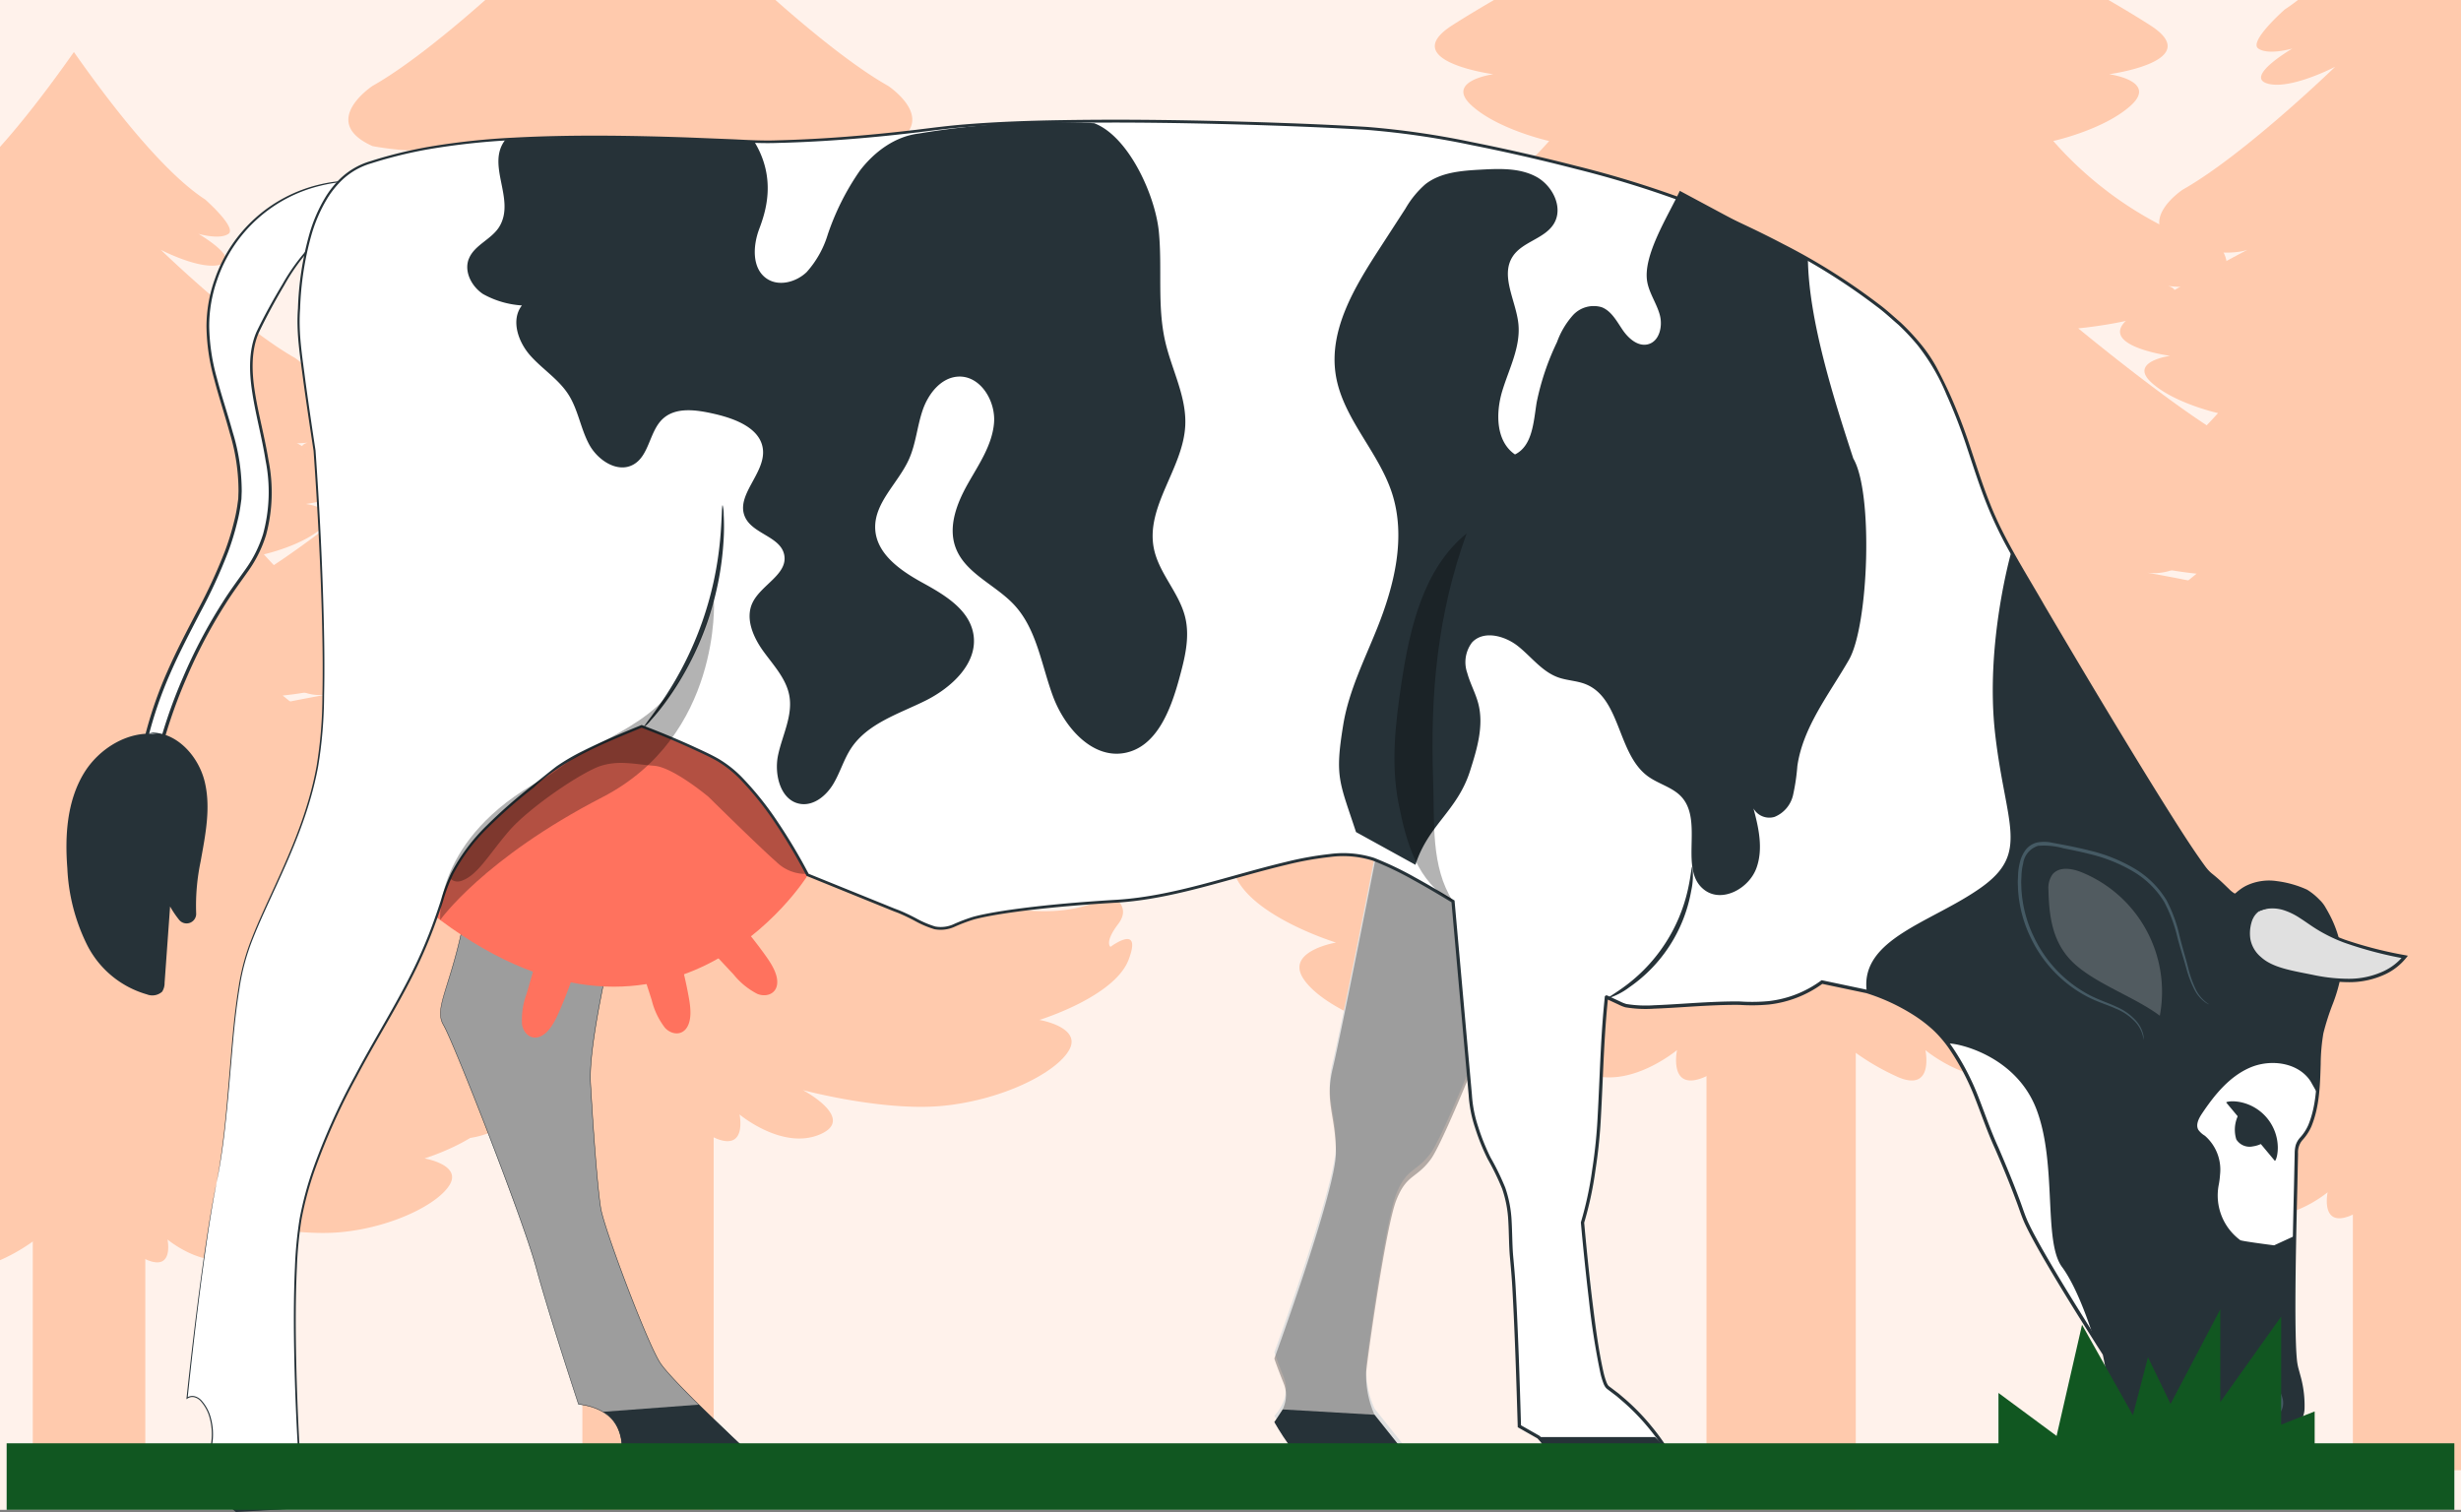 <svg xmlns="http://www.w3.org/2000/svg" xmlns:xlink="http://www.w3.org/1999/xlink" width="370" height="227.33" viewBox="0 0 370 227.33">
  <rect x="0" y="0" width="370" height="227.33" fill="#808080" stroke="none"/>
  <defs>
    <clipPath id="clip-path">
      <rect id="Rectángulo_404493" data-name="Rectángulo 404493" width="370" height="227" transform="translate(203.051 1778)" fill="#ffcaad"/>
    </clipPath>
    <clipPath id="clip-path-2">
      <rect id="Rectángulo_404492" data-name="Rectángulo 404492" width="254.5" height="317.07" fill="#ffcaad"/>
    </clipPath>
    <clipPath id="clip-path-3">
      <rect id="Rectángulo_404492-2" data-name="Rectángulo 404492" width="223.784" height="278.802" fill="#ffcaad"/>
    </clipPath>
    <clipPath id="clip-path-4">
      <rect id="Rectángulo_404488" data-name="Rectángulo 404488" width="352.018" height="209.33" fill="none"/>
    </clipPath>
    <clipPath id="clip-path-6">
      <rect id="Rectángulo_404481" data-name="Rectángulo 404481" width="46.464" height="88.984" transform="translate(0)" fill="none"/>
    </clipPath>
    <clipPath id="clip-path-7">
      <rect id="Rectángulo_404482" data-name="Rectángulo 404482" width="34.665" height="93.223" transform="translate(0)" fill="none"/>
    </clipPath>
    <clipPath id="clip-path-8">
      <rect id="Rectángulo_404483" data-name="Rectángulo 404483" width="55.191" height="25.371" transform="translate(0)" fill="none"/>
    </clipPath>
    <clipPath id="clip-path-9">
      <rect id="Rectángulo_404484" data-name="Rectángulo 404484" width="17.072" height="22.086" fill="none"/>
    </clipPath>
    <clipPath id="clip-path-10">
      <rect id="Rectángulo_404485" data-name="Rectángulo 404485" width="41.18" height="48.063" transform="translate(0)" fill="none"/>
    </clipPath>
    <clipPath id="clip-path-11">
      <rect id="Rectángulo_404486" data-name="Rectángulo 404486" width="10.854" height="55.324" transform="translate(0)" fill="none"/>
    </clipPath>
  </defs>
  <g id="Grupo_1111195" data-name="Grupo 1111195" transform="translate(-203.051 -1778)">
    <rect id="Rectángulo_403792" data-name="Rectángulo 403792" width="370" height="227" transform="translate(203.051 1778)" fill="#fff2eb"/>
    <g id="Enmascarar_grupo_1098738" data-name="Enmascarar grupo 1098738" clip-path="url(#clip-path)">
      <g id="Grupo_1111193" data-name="Grupo 1111193" transform="translate(388.051 1699)">
        <rect id="Rectángulo_404490" data-name="Rectángulo 404490" width="19.239" height="66.138" transform="translate(168.743 233.908)" fill="#ffcaad"/>
        <g id="Grupo_1111192" data-name="Grupo 1111192">
          <g id="Grupo_1111191" data-name="Grupo 1111191" clip-path="url(#clip-path-2)">
            <path id="Trazado_897906" data-name="Trazado 897906" d="M268.933,242.746s-.947-.63,1.137-3.359-1.137-4.2-1.137-4.2c-9.092,5.249-21.784,0-21.784,0s14.964-4.619,16.858-9.027c1.415-3.293-1.08-3.658-2.433-3.631,1.527-.159,4.835-.7,5.843-2.457,1.326-2.309-3.882-5.039-3.882-5.039s.851-1.259,0-3.569-20.363-5.669-20.363-5.669c5.683.631,7.766-5.039,7.766-5.039s9.661.21,11.933-3.569-1.515-4.829-7.955-7.978S234.269,174.3,234.269,174.3s8.9-.84,11.365-2.94.19-2.519.19-2.519c10.607,1.05,7.009-4.619,7.009-4.619a47.43,47.43,0,0,1-21.784-14.067s6.63-1.469,10.04-4.619-2.842-3.989-2.842-3.989,12.5-1.68,5.3-6.3c-5.472-3.511-14.224-8.234-16.945-9.653,2.982,1.1,9.747-.215,9.747-.215,7.956-3.569,0-8.818,0-8.818-9.281-5.248-22.919-18.475-22.919-18.475s6.819,3.569,10.229,2.519-3.788-5.248-3.788-5.248,3.6,1.049,5.114,0-3.979-5.879-3.979-5.879c-8.165-5.3-18.232-19.23-22.442-25.211-4.21,5.981-14.277,19.906-22.442,25.211,0,0-5.492,4.829-3.978,5.879s5.114,0,5.114,0-7.2,4.2-3.788,5.248S183.7,98.094,183.7,98.094s-13.638,13.227-22.92,18.475c0,0-7.955,5.249,0,8.818,0,0,6.765,1.311,9.747.215-2.721,1.419-11.473,6.142-16.944,9.653-7.2,4.619,5.3,6.3,5.3,6.3s-6.251.84-2.841,3.989,10.04,4.619,10.04,4.619A47.43,47.43,0,0,1,144.3,164.227s-3.6,5.668,7.009,4.619c0,0-2.273.42.189,2.519s11.366,2.94,11.366,2.94-14.207,11.757-20.647,14.906-10.229,4.2-7.956,7.978,11.934,3.569,11.934,3.569,2.083,5.669,7.765,5.039c0,0-19.511,3.359-20.363,5.669s0,3.569,0,3.569-5.208,2.729-3.882,5.039c1.009,1.757,4.316,2.3,5.843,2.457-1.354-.027-3.848.338-2.434,3.631,1.894,4.409,16.859,9.027,16.859,9.027s-12.692,5.249-21.784,0c0,0-3.22,1.47-1.137,4.2s1.137,3.359,1.137,3.359-4.735-3.569-2.651,1.889,13.07,8.818,13.07,8.818-6.251,1.05-4.357,4.409,9.851,7.348,18.564,8.188,20.457-2.309,20.457-2.309-7.955,4.2-2.462,6.508,11.744-2.939,11.744-2.939-1.137,5.374,3.409,3.527a31,31,0,0,0,8.335-5.416s1.419,7.918,4.258,6.024c2.839,1.894,4.259-6.024,4.259-6.024a31,31,0,0,0,8.334,5.416c4.546,1.847,3.41-3.527,3.41-3.527s6.251,5.248,11.744,2.939-2.462-6.508-2.462-6.508,11.744,3.149,20.457,2.309,16.669-4.829,18.563-8.188-4.357-4.409-4.357-4.409,10.986-3.359,13.07-8.818-2.652-1.889-2.652-1.889" transform="translate(-17.615 -9.056)" fill="#ffcaad"/>
            <path id="Trazado_897907" data-name="Trazado 897907" d="M242.8,125.863l-.3-.137a1.065,1.065,0,0,1,.3.137" transform="translate(-34.167 -17.714)" fill="#ffcaad"/>
            <rect id="Rectángulo_404491" data-name="Rectángulo 404491" width="22.447" height="108.593" transform="translate(71.562 208.478)" fill="#ffcaad"/>
            <path id="Trazado_897908" data-name="Trazado 897908" d="M167.9,208.223s-1.1-.735,1.326-3.919-1.326-4.9-1.326-4.9c-10.607,6.124-25.414,0-25.414,0s17.458-5.389,19.668-10.533c1.65-3.842-1.26-4.268-2.839-4.237,1.782-.186,5.641-.817,6.817-2.867,1.547-2.694-4.529-5.879-4.529-5.879s.993-1.469,0-4.163-23.758-6.614-23.758-6.614c6.63.735,9.061-5.878,9.061-5.878s11.271.245,13.922-4.164-1.767-5.634-9.281-9.308-24.088-17.391-24.088-17.391,10.387-.98,13.259-3.43.222-2.939.222-2.939c12.375,1.224,8.177-5.388,8.177-5.388A55.344,55.344,0,0,1,123.7,100.2s7.735-1.715,11.713-5.388-3.315-4.654-3.315-4.654,14.586-1.96,6.188-7.349c-6.384-4.1-16.595-9.606-19.77-11.261,3.48,1.278,11.372-.251,11.372-.251,9.282-4.164,0-10.288,0-10.288-10.829-6.123-26.741-21.555-26.741-21.555s7.956,4.164,11.934,2.939-4.419-6.124-4.419-6.124,4.2,1.225,5.966,0-4.642-6.857-4.642-6.857C102.464,23.224,90.72,6.979,85.807,0,80.894,6.979,69.15,23.224,59.623,29.415c0,0-6.408,5.633-4.64,6.857s5.966,0,5.966,0-8.4,4.9-4.419,6.124,11.933-2.939,11.933-2.939S52.552,54.889,41.723,61.012c0,0-9.282,6.124,0,10.288,0,0,7.893,1.529,11.371.251-3.174,1.655-13.386,7.166-19.768,11.261-8.4,5.388,6.187,7.349,6.187,7.349s-7.293.98-3.314,4.654S47.911,100.2,47.911,100.2A55.338,55.338,0,0,1,22.5,116.615s-4.2,6.613,8.177,5.388c0,0-2.651.489.222,2.939s13.259,3.43,13.259,3.43S27.58,142.088,20.065,145.763s-11.934,4.9-9.282,9.308,13.923,4.164,13.923,4.164,2.43,6.613,9.061,5.878c0,0-22.765,3.919-23.758,6.614s0,4.163,0,4.163-6.076,3.185-4.529,5.879c1.176,2.05,5.035,2.681,6.816,2.867-1.58-.031-4.489.4-2.838,4.237,2.21,5.143,19.668,10.533,19.668,10.533s-14.807,6.124-25.414,0c0,0-3.758,1.714-1.326,4.9s1.326,3.919,1.326,3.919-5.525-4.164-3.094,2.2,15.248,10.288,15.248,10.288-7.294,1.224-5.083,5.143,11.491,8.573,21.657,9.553,23.868-2.7,23.868-2.7-9.282,4.9-2.873,7.593,13.7-3.429,13.7-3.429S65.811,243.15,71.115,241a36.176,36.176,0,0,0,9.724-6.319s1.655,9.239,4.967,7.028c3.312,2.21,4.968-7.028,4.968-7.028A36.16,36.16,0,0,0,100.5,241c5.3,2.155,3.978-4.114,3.978-4.114s7.293,6.124,13.7,3.429-2.874-7.593-2.874-7.593,13.7,3.674,23.868,2.7,19.448-5.634,21.657-9.553-5.083-5.143-5.083-5.143S168.565,216.8,171,210.428s-3.094-2.2-3.094-2.2" transform="translate(0)" fill="#ffcaad"/>
            <path id="Trazado_897909" data-name="Trazado 897909" d="M137.411,71.857l-.346-.16a1.245,1.245,0,0,1,.346.16" transform="translate(-19.312 -10.102)" fill="#ffcaad"/>
          </g>
        </g>
      </g>
      <g id="Grupo_1111194" data-name="Grupo 1111194" transform="translate(149.489 1737.269)">
        <rect id="Rectángulo_404490-2" data-name="Rectángulo 404490" width="16.917" height="58.156" transform="translate(58.49 205.677)" fill="#ffcaad"/>
        <g id="Grupo_1111192-2" data-name="Grupo 1111192" transform="translate(0 0)">
          <g id="Grupo_1111191-2" data-name="Grupo 1111191" clip-path="url(#clip-path-3)">
            <path id="Trazado_897906-2" data-name="Trazado 897906" d="M127.819,221.206s.832-.554-1-2.954,1-3.693,1-3.693c7.995,4.616,19.154,0,19.154,0s-13.158-4.061-14.824-7.938c-1.244-2.9.95-3.217,2.139-3.193-1.342-.14-4.251-.616-5.138-2.16-1.166-2.031,3.414-4.431,3.414-4.431a3.574,3.574,0,0,1,0-3.138c.749-2.031,17.906-4.985,17.906-4.985-5,.554-6.829-4.431-6.829-4.431s-8.495.185-10.493-3.138,1.332-4.246,7-7.015S158.3,161.024,158.3,161.024s-7.828-.739-9.993-2.585-.167-2.215-.167-2.215c-9.327.923-6.163-4.061-6.163-4.061a41.705,41.705,0,0,0,19.154-12.369s-5.83-1.292-8.828-4.061,2.5-3.507,2.5-3.507-10.994-1.477-4.664-5.538c4.811-3.087,12.507-7.24,14.9-8.488-2.622.964-8.57-.189-8.57-.189-7-3.138,0-7.754,0-7.754,8.161-4.615,20.153-16.245,20.153-16.245s-6,3.138-8.994,2.215,3.331-4.615,3.331-4.615-3.164.922-4.5,0,3.5-5.169,3.5-5.169c7.18-4.665,16.032-16.909,19.734-22.169,3.7,5.259,12.554,17.5,19.734,22.169,0,0,4.829,4.246,3.5,5.169s-4.5,0-4.5,0,6.329,3.692,3.331,4.615-8.994-2.215-8.994-2.215,11.992,11.63,20.154,16.245c0,0,7,4.616,0,7.754,0,0-5.948,1.153-8.57.189,2.392,1.248,10.089,5.4,14.9,8.488,6.33,4.061-4.663,5.538-4.663,5.538s5.5.739,2.5,3.507-8.828,4.061-8.828,4.061a41.705,41.705,0,0,0,19.154,12.369s3.164,4.984-6.163,4.061c0,0,2,.369-.166,2.215s-9.994,2.585-9.994,2.585,12.492,10.338,18.155,13.107,8.994,3.692,7,7.015-10.494,3.138-10.494,3.138-1.832,4.985-6.828,4.431c0,0,17.156,2.954,17.9,4.985a3.571,3.571,0,0,1,0,3.138s4.579,2.4,3.414,4.431c-.887,1.545-3.8,2.021-5.138,2.16,1.191-.023,3.384.3,2.14,3.193-1.666,3.877-14.824,7.938-14.824,7.938s11.16,4.616,19.154,0c0,0,2.831,1.293,1,3.693s-1,2.954-1,2.954,4.164-3.138,2.331,1.661-11.492,7.754-11.492,7.754,5.5.923,3.831,3.877-8.662,6.461-16.323,7.2-17.988-2.031-17.988-2.031,7,3.692,2.165,5.722-10.327-2.584-10.327-2.584,1,4.725-3,3.1a27.259,27.259,0,0,1-7.329-4.762s-1.248,6.963-3.744,5.3c-2.5,1.666-3.745-5.3-3.745-5.3a27.263,27.263,0,0,1-7.328,4.762c-4,1.624-3-3.1-3-3.1s-5.5,4.615-10.327,2.584,2.165-5.722,2.165-5.722-10.327,2.769-17.988,2.031-14.657-4.246-16.322-7.2,3.831-3.877,3.831-3.877-9.66-2.954-11.493-7.754,2.332-1.661,2.332-1.661" transform="translate(-125.021 -15.72)" fill="#ffcaad"/>
            <path id="Trazado_897907-2" data-name="Trazado 897907" d="M242.5,125.847l.261-.121a.936.936,0,0,0-.261.121" transform="translate(-202.168 -30.75)" fill="#ffcaad"/>
            <rect id="Rectángulo_404491-2" data-name="Rectángulo 404491" width="19.738" height="95.486" transform="translate(141.121 183.316)" fill="#ffcaad"/>
            <path id="Trazado_897908-2" data-name="Trazado 897908" d="M3.265,183.092s.971-.646-1.166-3.446,1.166-4.307,1.166-4.307c9.327,5.385,22.347,0,22.347,0S10.261,170.6,8.317,166.077c-1.451-3.378,1.108-3.753,2.5-3.726-1.567-.163-4.96-.718-5.994-2.521-1.361-2.369,3.983-5.169,3.983-5.169s-.873-1.292,0-3.661,20.89-5.816,20.89-5.816c-5.83.647-7.967-5.169-7.967-5.169s-9.91.215-12.242-3.661,1.554-4.954,8.161-8.184,21.181-15.292,21.181-15.292-9.133-.862-11.658-3.016-.195-2.584-.195-2.584c-10.882,1.076-7.19-4.738-7.19-4.738A48.665,48.665,0,0,0,42.129,88.109s-6.8-1.508-10.3-4.738,2.915-4.092,2.915-4.092S21.92,77.555,29.3,72.817c5.614-3.6,14.592-8.446,17.384-9.9-3.06,1.124-10-.221-10-.221-8.162-3.662,0-9.046,0-9.046C46.21,48.264,60.2,34.695,60.2,34.695s-7,3.662-10.494,2.584,3.886-5.385,3.886-5.385-3.692,1.077-5.246,0,4.082-6.03,4.082-6.03C60.8,20.421,71.131,6.136,75.452,0,79.771,6.136,90.1,20.421,98.475,25.865c0,0,5.635,4.953,4.08,6.03s-5.246,0-5.246,0,7.384,4.308,3.886,5.385S90.7,34.695,90.7,34.695s13.991,13.57,23.513,18.953c0,0,8.162,5.385,0,9.046,0,0-6.94,1.345-10,.221,2.791,1.456,11.77,6.3,17.382,9.9,7.385,4.738-5.441,6.462-5.441,6.462s6.413.862,2.914,4.092-10.3,4.738-10.3,4.738a48.659,48.659,0,0,0,22.348,14.432s3.692,5.814-7.19,4.738c0,0,2.331.43-.195,2.584s-11.659,3.016-11.659,3.016,14.574,12.061,21.181,15.292,10.494,4.307,8.162,8.184-12.242,3.661-12.242,3.661-2.137,5.815-7.967,5.169c0,0,20.017,3.446,20.89,5.816s0,3.661,0,3.661,5.343,2.8,3.983,5.169c-1.034,1.8-4.427,2.358-5.993,2.521,1.389-.027,3.947.347,2.5,3.726-1.943,4.523-17.295,9.261-17.295,9.261s13.02,5.385,22.347,0c0,0,3.3,1.507,1.166,4.307s-1.166,3.446-1.166,3.446,4.858-3.661,2.72,1.938-13.408,9.046-13.408,9.046,6.414,1.076,4.47,4.523-10.1,7.538-19.043,8.4-20.987-2.37-20.987-2.37,8.162,4.308,2.526,6.676-12.048-3.015-12.048-3.015,1.166,5.512-3.5,3.618a31.81,31.81,0,0,1-8.551-5.556s-1.456,8.124-4.368,6.18c-2.912,1.944-4.369-6.18-4.369-6.18a31.8,31.8,0,0,1-8.551,5.556c-4.663,1.895-3.5-3.618-3.5-3.618s-6.413,5.385-12.048,3.015,2.527-6.676,2.527-6.676S37.466,207.861,28.527,207s-17.1-4.954-19.043-8.4,4.47-4.523,4.47-4.523S2.681,190.631.544,185.031s2.721-1.938,2.721-1.938" transform="translate(72.882)" fill="#ffcaad"/>
            <path id="Trazado_897909-2" data-name="Trazado 897909" d="M137.065,71.838l.3-.141a1.094,1.094,0,0,0-.3.141" transform="translate(-17.127 -17.536)" fill="#ffcaad"/>
          </g>
        </g>
      </g>
    </g>
    <g id="Grupo_1111189" data-name="Grupo 1111189" transform="translate(1 -0.149)">
      <g id="Grupo_1111188" data-name="Grupo 1111188" transform="translate(212.042 1796.149)">
        <g id="Grupo_1111187" data-name="Grupo 1111187" clip-path="url(#clip-path-4)">
          <g id="Grupo_1111186" data-name="Grupo 1111186">
            <g id="Grupo_1111185" data-name="Grupo 1111185" clip-path="url(#clip-path-4)">
              <path id="Trazado_897870" data-name="Trazado 897870" d="M275.625,121.414c0,.724-4.1,17.021-3.742,23.419s1.023,15.693,1.538,18.832,7.033,20.4,8.964,23.3,13.4,13.52,13.4,13.52l-19.194-.845s.6-5.674-6.519-6.519c0,0-4.466-13.52-6.4-20.642s-12.434-33.921-13.882-36.336.724-5.191,2.656-13.882,8.933-10.985,9.536-10.744,13.641,9.9,13.641,9.9" transform="translate(-193.087 0)" fill="#e0e0e0"/>
              <path id="Trazado_897871" data-name="Trazado 897871" d="M295.825,200.523l-.072-.067c-.114-.1-11.486-10.653-13.395-13.514-1.949-2.924-8.452-20.2-8.958-23.283-.493-3.018-1.143-11.876-1.537-18.828-.279-4.918,2.065-15.6,3.192-20.736.332-1.511.551-2.51.551-2.681V121.4l-.015-.011c-.532-.393-13.047-9.663-13.649-9.9a.372.372,0,0,0-.135-.018,6.085,6.085,0,0,0-2.247.787,14.559,14.559,0,0,0-7.2,10c-.719,3.24-1.462,5.624-2.06,7.54-1,3.223-1.507,4.841-.592,6.369,1.44,2.4,11.9,29.024,13.88,36.327,1.91,7.042,6.354,20.509,6.4,20.644l.007.022.022,0c2.021.24,4.686,1.051,5.9,3.557a6.005,6.005,0,0,1,.586,2.923l0,.037.037,0Zm-20.291-79.091c-.013.207-.228,1.188-.549,2.648-1.127,5.138-3.473,15.827-3.194,20.753.395,6.955,1.045,15.816,1.54,18.837.505,3.09,7.017,20.384,8.969,23.311,1.832,2.749,12.362,12.558,13.335,13.461l-19.061-.837a6.113,6.113,0,0,0-.6-2.925c-1.225-2.524-3.9-3.348-5.936-3.593-.2-.617-4.516-13.712-6.389-20.62-1.983-7.306-12.448-33.945-13.887-36.344-.9-1.5-.4-3.108.6-6.312.6-1.917,1.342-4.3,2.062-7.544a14.49,14.49,0,0,1,7.166-9.953,5.949,5.949,0,0,1,2.216-.779.278.278,0,0,1,.105.014c.585.233,13.11,9.505,13.62,9.883" transform="translate(-193.032 0)" fill="#263238"/>
              <g id="Grupo_1111169" data-name="Grupo 1111169" transform="translate(56.233 111.499)" opacity="0.3">
                <g id="Grupo_1111168" data-name="Grupo 1111168" transform="translate(0)">
                  <g id="Grupo_1111167" data-name="Grupo 1111167" transform="translate(0)" clip-path="url(#clip-path-6)">
                    <path id="Trazado_897872" data-name="Trazado 897872" d="M275.625,121.414c0,.724-4.1,17.021-3.742,23.419s1.023,15.693,1.538,18.832,7.033,20.4,8.964,23.3,13.4,13.52,13.4,13.52l-19.194-.845s.6-5.674-6.519-6.519c0,0-4.466-13.52-6.4-20.642s-12.434-33.921-13.882-36.336.724-5.191,2.656-13.882,8.933-10.985,9.536-10.744,13.641,9.9,13.641,9.9" transform="translate(-249.32 -111.499)"/>
                  </g>
                </g>
              </g>
              <path id="Trazado_897873" data-name="Trazado 897873" d="M271.365,200.483l-19.194-.845s.072-3.828-2.85-5.37l14.413-1.08Z" transform="translate(-168.668 0)" fill="#263238"/>
              <path id="Trazado_897874" data-name="Trazado 897874" d="M340.574,9.375a22.064,22.064,0,0,0-24.895,20.894c-.431,9.671,6.412,19.025,4.559,28.527-2.5,12.84-11.194,20.588-14.376,36.636l2.105,1.154a78.7,78.7,0,0,1,13.208-28.343c9.867-13.077-2.849-26.944,2.331-37.044s7.552-11.983,7.552-11.983Z" transform="translate(-294.418 0)" fill="#fff"/>
              <path id="Trazado_897875" data-name="Trazado 897875" d="M340.871,9.375l-9.608,9.752.012-.011A29.882,29.882,0,0,0,327.21,24.7c-1.295,2.161-2.629,4.52-3.906,7.166-1.208,2.743-1.15,6.022-.636,9.248.5,3.256,1.422,6.591,1.99,10.134a24.131,24.131,0,0,1-.378,11.038,18.553,18.553,0,0,1-2.59,5.227c-1.151,1.631-2.394,3.282-3.493,5.041a76.937,76.937,0,0,0-5.96,11.3,75.577,75.577,0,0,0-4.228,12.679l.38-.176L306.284,95.2l.13.279c.174-.769.362-1.6.55-2.433a60.335,60.335,0,0,1,3.386-9.872c1.377-3.151,2.964-6.155,4.5-9.121a78.981,78.981,0,0,0,4.13-8.955,39.824,39.824,0,0,0,1.408-4.582,22.779,22.779,0,0,0,.471-2.316l.163-1.167.044-1.169a30.354,30.354,0,0,0-1.359-8.9c-.776-2.813-1.689-5.486-2.375-8.119a30.454,30.454,0,0,1-1.157-7.737,20.845,20.845,0,0,1,1.218-7.082,21.807,21.807,0,0,1,15.492-14.1,22.707,22.707,0,0,1,5.9-.663c.687.017,1.2.048,1.535.077l.544.034-.51-.075a14.422,14.422,0,0,0-1.566-.141,21.891,21.891,0,0,0-5.955.571,21.968,21.968,0,0,0-15.791,14.175,21.2,21.2,0,0,0-1.273,7.2,30.712,30.712,0,0,0,1.142,7.848c.682,2.655,1.587,5.334,2.35,8.131a29.93,29.93,0,0,1,1.321,8.769L320.544,57l-.16,1.134a22.473,22.473,0,0,1-.469,2.275,39.073,39.073,0,0,1-1.4,4.525,78.951,78.951,0,0,1-4.115,8.893c-1.541,2.961-3.137,5.975-4.525,9.149a60.59,60.59,0,0,0-3.418,9.955c-.19.841-.379,1.68-.555,2.456l-.041.184.172.1,2.105,1.153.3.165.079-.341a75.4,75.4,0,0,1,4.189-12.581,76.8,76.8,0,0,1,5.907-11.239c1.1-1.757,2.308-3.372,3.472-5.029a19.023,19.023,0,0,0,2.645-5.368,24.54,24.54,0,0,0,.362-11.246c-.585-3.573-1.517-6.9-2.027-10.126-.522-3.2-.586-6.39.569-9.045,1.239-2.6,2.571-5,3.841-7.146a30.261,30.261,0,0,1,3.958-5.541l.013-.011,7.036-7.4,1.8-1.9c.4-.425.59-.635.59-.635" transform="translate(-294.715 0)" fill="#263238"/>
              <path id="Trazado_897876" data-name="Trazado 897876" d="M333.386,98.33c2.268-3.8,6.738-6.524,11.034-5.944l-1.134-.238c4.02-.188,7.372,3.487,8.314,7.4s.094,8-.617,11.965a32.3,32.3,0,0,0-.675,7.756,1.442,1.442,0,0,1-2.566,1.02,14.608,14.608,0,0,1-1.352-2q-.414,5.737-.827,11.473a2.408,2.408,0,0,1-.371,1.342,2.216,2.216,0,0,1-2.287.4,14.549,14.549,0,0,1-8.985-7.421,28.715,28.715,0,0,1-2.977-11.534c-.38-4.874-.061-10.023,2.443-14.222" transform="translate(-330.809 0)" fill="#263238"/>
              <path id="Trazado_897877" data-name="Trazado 897877" d="M170.415,129.3c-.157.784-8.941,23.058-11.137,26.038s-3.608,2.2-5.176,6.118-4.235,22.9-4.549,25.881a14.737,14.737,0,0,0,1.255,6.432l6.853,8.6s-12.971.809-15.794-.6-6.117-6.9-6.117-6.9,2.666-2.667,1.411-5.8-1.411-3.765-1.411-3.765S145,160.047,145,154.4s-1.726-7.529-.471-12.705,6.588-32.313,6.588-32.313,17.1,7.059,17.412,7.529,1.882,12.392,1.882,12.392" transform="translate(45.853 0)" fill="#e0e0e0"/>
              <g id="Grupo_1111172" data-name="Grupo 1111172" transform="translate(181.603 110.32)" opacity="0.3">
                <g id="Grupo_1111171" data-name="Grupo 1111171" transform="translate(0)">
                  <g id="Grupo_1111170" data-name="Grupo 1111170" transform="translate(0)" clip-path="url(#clip-path-7)">
                    <path id="Trazado_897878" data-name="Trazado 897878" d="M170.415,130.241c-.157.784-8.941,23.058-11.137,26.038s-3.608,2.2-5.176,6.118-4.235,22.9-4.549,25.881a14.737,14.737,0,0,0,1.255,6.432l6.853,8.6s-12.971.809-15.794-.6-6.117-6.9-6.117-6.9,2.666-2.667,1.411-5.8-1.411-3.765-1.411-3.765S145,160.985,145,155.338s-1.726-7.529-.471-12.705,6.588-32.313,6.588-32.313,17.1,7.059,17.412,7.529,1.882,12.392,1.882,12.392" transform="translate(-135.75 -110.32)"/>
                  </g>
                </g>
              </g>
              <path id="Trazado_897879" data-name="Trazado 897879" d="M297.509,113.8s-21.064,33.452-56.8,5.236l2.705-22.723,31.507-14.9,20.77,5.963Z" transform="translate(-186.196 0)" fill="#ff725e"/>
              <path id="Trazado_897880" data-name="Trazado 897880" d="M263.759,123.32a67.286,67.286,0,0,1,2.165,8.67c.274,1.515.456,3.3-.281,4.48-.8,1.275-2.338,1.093-3.3.07a11.136,11.136,0,0,1-2-4.179l-2.133-6.62Z" transform="translate(-172.351 0)" fill="#ff725e"/>
              <path id="Trazado_897881" data-name="Trazado 897881" d="M249.147,118.871a67.3,67.3,0,0,1,5.652,6.922c.893,1.254,1.82,2.795,1.654,4.173-.18,1.493-1.649,1.984-2.96,1.471a11.121,11.121,0,0,1-3.589-2.929q-2.376-2.539-4.75-5.08Z" transform="translate(-149.608 0)" fill="#ff725e"/>
              <path id="Trazado_897882" data-name="Trazado 897882" d="M283.586,125.861a67.23,67.23,0,0,1-3.052,8.4c-.619,1.409-1.469,3-2.737,3.557-1.375.611-2.549-.4-2.779-1.789a11.131,11.131,0,0,1,.677-4.583l1.932-6.681Z" transform="translate(-206.524 0)" fill="#ff725e"/>
              <g id="Grupo_1111175" data-name="Grupo 1111175" transform="translate(56.233 89.167)" opacity="0.3">
                <g id="Grupo_1111174" data-name="Grupo 1111174" transform="translate(0)">
                  <g id="Grupo_1111173" data-name="Grupo 1111173" transform="translate(0)" clip-path="url(#clip-path-8)">
                    <path id="Trazado_897883" data-name="Trazado 897883" d="M295.683,113.393a6.264,6.264,0,0,1-4.6-1.82c-2.443-2.123-10.194-9.769-10.194-9.769s-5.31-4.46-8.177-4.672-5.2-.85-7.964,0-10.831,6.265-13.91,9.875-4.7,6.634-7.115,7.433-3.128-3.578-3.128-3.578l8.65-14.9,13.486-5.628,6.371-1.168,8.07.955,6.9,2.974,4.46,4.035,3.929,4.035s2.23,4.884,2.336,5.2.987,4.492.987,4.492Z" transform="translate(-240.594 -89.167)"/>
                  </g>
                </g>
              </g>
              <path id="Trazado_897884" data-name="Trazado 897884" d="M14.55,159.848c2.211-10.809,1.965-24.811,4.176-33.163s10.317-19.652,11.546-33.409-.983-43.52-.983-43.52C28.333,43.505,26.9,33.724,26.9,31.451c0-3.405,0-21.505,10.393-24.91s23.476-5.018,58.78-3.225a201.452,201.452,0,0,0,26.7-1.972c16.487-2.15,54.658-.717,65.41,0s32.257,5.735,43.368,9.5,35.124,14.874,41.217,26.164,5.735,17.562,11.649,27.956,27.418,46.594,29.748,48.386,3.4,3.4,3.942,3.225,2.855-3.681,10.212-.8a9.035,9.035,0,0,1,2.877,2.416,16.7,16.7,0,0,1,2.681,8.063q.015.361,0,.717c-.125,4.187-2.711,7.927-3.05,11.828-.358,4.122,0,7.347-1.075,11.11s-2.509,2.868-2.509,5.556-.9,29.031,0,32.078,1.891,7.705-.4,8.781c-1.808.849-7.438,1.474-9.729,1.7a1.96,1.96,0,0,1-1.644-.636l-6.329-6.978v6.734a.648.648,0,0,1-.9.6c-2.352-1.01-8.52-3.934-8.954-6.976-.538-3.763-.9-5.2-.9-5.2S287.639,168.9,286.206,164.78s-2.867-7.527-4.66-11.649-2.867-8.96-6.809-14.336-12.007-7.706-12.007-7.706l-6.81-1.434a16.778,16.778,0,0,1-10.931,3.226c-6.631-.358-16.667,1.254-19,.179l-2.467-1.145a.01.01,0,0,0-.015.008c-.912,8.637-.759,17.7-1.593,23.883-1,7.439-2,10.015-2,10.015s2.06,23.541,3.781,24.763a34.759,34.759,0,0,1,11.855,15.2l-18.068-.335s-2.52-6.125-4.2-7.385l-2.858-1.624s-.525-19.317-1.1-24.61.429-8.727-2.575-14.02a29.515,29.515,0,0,1-3.576-9.728l-2.729-30.559c-4.671-2.861-9.386-5.483-12.448-6.5-8.064-2.688-25.088,5.734-37.633,6.451s-20.608,1.972-22.938,2.868-3.584,1.792-5.735.9-3.4-1.792-5.018-2.33-13.261-5.376-13.261-5.376S96.248,99.37,89.438,95.965c-4.179-2.09-8.356-3.773-10.961-4.763-5.005,2.03-10.7,4.493-13.323,6.645-4.913,4.027-13.756,10.169-16.213,18.03s-4.422,12.036-9.089,20.143-11.665,20.389-12.956,31.2,0,32.18,0,32.18l7.306,8.844-16.7.982s-4.63-3.813-4.139-7.253,1.122-5.521-.318-8.223-2.913-1.545-2.913-1.545,2.211-21.546,4.422-32.355" transform="translate(8.008 0)" fill="#fff"/>
              <path id="Trazado_897885" data-name="Trazado 897885" d="M10.194,131.023c.007.053.1.023.152.039.825.251,8.212,2.612,11.931,7.683,3.943,5.376,5.018,10.215,6.81,14.336s3.226,7.527,4.659,11.649c1.327,3.812,10.626,18.358,12.013,20.519a1.746,1.746,0,0,1,.246.591c.131.607.429,2.114.823,4.875.457,3.2,7.251,6.264,9.286,7.115a.412.412,0,0,0,.571-.384v-6.467a.24.24,0,0,1,.418-.161l5.944,6.553a1.856,1.856,0,0,0,1.56.6c2.256-.221,7.958-.85,9.779-1.705,2.29-1.075,1.294-5.735.4-8.781s0-29.39,0-32.078,1.433-1.792,2.508-5.555.717-6.989,1.076-11.111c.339-3.9,2.925-7.64,3.049-11.827q.012-.357,0-.717a16.686,16.686,0,0,0-2.682-8.063,9.015,9.015,0,0,0-2.876-2.416c-7.357-2.879-9.69.628-10.212.8-.538.18-1.613-1.433-3.943-3.225S37.868,75.306,31.954,64.912c0,0-4.012,13.9-2.443,27.5s5.229,17.78-2.092,23.009-18.239,7.672-17.225,15.6" transform="translate(260.467 0)" fill="#263238"/>
              <path id="Trazado_897886" data-name="Trazado 897886" d="M46.886,138.9c1.148-.1,10.069,1.7,13.186,9.914s.992,19.839,3.826,23.665,5.114,11.795,5.114,11.795c-3.874-6.437-9.612-15.924-11.029-19.75s-3.092-6.692-5.248-13.114c0,0-1.7-6.079-3.465-8.375a16.043,16.043,0,0,1-2.384-4.135" transform="translate(236.12 0)" fill="#fff"/>
              <path id="Trazado_897887" data-name="Trazado 897887" d="M20.046,168.436a8.352,8.352,0,0,1-3.225-8.221,12.279,12.279,0,0,0,.211-1.612,6.751,6.751,0,0,0-2.279-5.845,3.3,3.3,0,0,1-.979-.882c-.436-.765.049-1.711.538-2.444,1.88-2.811,4.119-5.577,7.224-6.918s7.257-.784,9.1,2.048l1.022,1.8a20.306,20.306,0,0,1-.653,3.5c-1.076,3.764-2.509,2.868-2.509,5.556,0,1.472-.179,4.461-.275,12.411l-3.06,1.406s-4.887-.618-5.112-.786l-.008-.006" transform="translate(306.751 0)" fill="#fff"/>
              <path id="Trazado_897888" data-name="Trazado 897888" d="M26.866,156.538c.091.028.428-.683.441-1.932a7.027,7.027,0,0,0-5.777-6.932c-1.231-.212-1.991-.009-1.98.086" transform="translate(305.16 0)" fill="#263238"/>
              <path id="Trazado_897889" data-name="Trazado 897889" d="M21.864,148.55a4.952,4.952,0,0,0-1.045,4.756,2.349,2.349,0,0,0,2.5,1.05,4.345,4.345,0,0,0,2.716-1.513,6.342,6.342,0,0,0-1.855-3.36c-1.569-1.454-2.316-.933-2.316-.933" transform="translate(305.407 0)" fill="#263238"/>
              <path id="Trazado_897890" data-name="Trazado 897890" d="M108.458,198.063h17.536s4.372,3.852,4.732,7.72l-18.069-.335Z" transform="translate(112.834 0)" fill="#263238"/>
              <path id="Trazado_897891" data-name="Trazado 897891" d="M19.67,195.161a1.865,1.865,0,0,0,1.9-.7,2.6,2.6,0,0,0,.438-2.037,4.38,4.38,0,0,0-.928-1.912c-.328-.415-.838-.825-1.335-.644a1.251,1.251,0,0,0-.642.771,5.145,5.145,0,0,0,.435,4.608" transform="translate(311.213 0)" fill="#455a64"/>
              <path id="Trazado_897892" data-name="Trazado 897892" d="M163.562,194.709l-13.8-.8-1.254,1.9s3.686,6.7,6.469,7.415,15.442.09,15.442.09Z" transform="translate(33.099 0)" fill="#263238"/>
              <path id="Trazado_897893" data-name="Trazado 897893" d="M330.861,208.241l-7.307-8.844-13.246.517s-1.489,3.6-.469,5.328,4.318,3.982,4.318,3.982l17.03-.838" transform="translate(-288.651 0)" fill="#263238"/>
              <path id="Trazado_897894" data-name="Trazado 897894" d="M120.218,112.3c-.13-.006-.192,1.38-.679,3.533a24.781,24.781,0,0,1-9.1,14.184c-1.756,1.339-2.989,1.972-2.93,2.088a10.4,10.4,0,0,0,3.237-1.663,22.335,22.335,0,0,0,9.312-14.507,10.363,10.363,0,0,0,.165-3.635" transform="translate(124.216 0)" fill="#263238"/>
              <path id="Trazado_897895" data-name="Trazado 897895" d="M264.983,57.96c-.131,0-.075,2.033-.38,5.278A51.395,51.395,0,0,1,256.2,86.962c-1.807,2.712-3.128,4.254-3.029,4.339a5.358,5.358,0,0,0,1.021-1,32.734,32.734,0,0,0,2.439-3.038,45.859,45.859,0,0,0,8.5-23.982,32.783,32.783,0,0,0,.019-3.9,5.327,5.327,0,0,0-.162-1.422" transform="translate(-166.337 0)" fill="#263238"/>
              <path id="Trazado_897896" data-name="Trazado 897896" d="M81.593,38.3c-1.033-6.715,2.823-13.108,6.518-18.81q1.986-3.065,3.973-6.13A14.37,14.37,0,0,1,95.074,9.7c2.3-1.8,5.413-2.034,8.327-2.194,2.824-.155,5.81-.277,8.308,1.049s4.158,4.663,2.688,7.079c-1.385,2.277-4.729,2.69-6.187,4.922-1.909,2.921.493,6.658.851,10.13s-1.406,6.745-2.419,10.079-.976,7.6,1.907,9.56c2.633-1.291,2.79-4.87,3.249-7.766a38.528,38.528,0,0,1,3.069-9.127,12.422,12.422,0,0,1,2.4-4.045,4.225,4.225,0,0,1,4.312-1.2c1.465.564,2.26,2.1,3.144,3.4s2.319,2.57,3.837,2.172c1.705-.446,2.224-2.7,1.762-4.406s-1.552-3.2-1.88-4.928c-.753-3.971,3.2-10.061,4.886-13.733L152.59,21.018c.143,9.248,3.955,21.122,6.823,29.916,3.026,5.136,2.318,25.089-.65,30.259s-6.9,10.067-7.76,15.966a31.051,31.051,0,0,1-.652,4.4,4.657,4.657,0,0,1-2.77,3.257,2.741,2.741,0,0,1-3.176-1.263c.8,2.953,1.479,6.084.452,8.939-1.1,3.069-5.089,5.272-7.74,3.372-4.046-2.9-.186-10.219-3.459-13.969-1.337-1.532-3.517-1.995-5.154-3.2-4.583-3.378-4.036-11.693-9.317-13.823-1.329-.537-2.818-.547-4.166-1.034-2.4-.866-4.007-3.082-6-4.673s-5.19-2.445-6.928-.575a4.9,4.9,0,0,0-.713,4.613c.429,1.568,1.246,3.011,1.654,4.585.865,3.347-.2,6.857-1.251,10.15-1.922,6.007-6.278,8.078-8.2,14.085L84.649,107.1c-2.5-7.609-3.215-8.229-1.921-16.132.834-5.1,3.209-9.783,5.125-14.578,2.574-6.442,4.348-13.67,2.2-20.266C88,49.837,82.6,44.834,81.593,38.3" transform="translate(109.231 0)" fill="#263238"/>
              <path id="Trazado_897897" data-name="Trazado 897897" d="M183.75,20.935c.815-2.117,3.465-2.947,4.62-4.9,2.433-4.115-2.056-9.208.858-13,10.06-.656,23.24-.366,37.428.229,3.424,5.6,1.706,10.641.749,13.188s-1.1,5.949,1.168,7.457c1.817,1.209,4.4.506,5.973-1a14.958,14.958,0,0,0,3.176-5.66,38.11,38.11,0,0,1,4.809-9.566c2.168-2.85,5.28-5.161,8.834-5.6a124.584,124.584,0,0,1,26.4-1.56c5.173,1.954,9.2,10.829,9.733,16.334s-.279,11.146.968,16.534c.98,4.229,3.217,8.266,3,12.6-.317,6.425-5.979,12.146-4.721,18.455.746,3.74,3.817,6.663,4.714,10.37.746,3.082-.1,6.3-.94,9.359-1.277,4.648-3.378,10.1-8.11,11.022-4.917.958-9.092-3.831-10.835-8.528s-2.411-10.043-5.817-13.717c-2.842-3.066-7.415-4.744-8.835-8.677-1.134-3.142.21-6.616,1.851-9.526s3.648-5.792,3.941-9.12-2.044-7.18-5.38-7.006c-2.578.135-4.475,2.546-5.325,4.984s-1.026,5.093-2.084,7.447c-1.627,3.617-5.307,6.588-5.066,10.546.227,3.732,3.839,6.218,7.116,8.018s6.976,3.989,7.631,7.669c.779,4.384-3.265,8.116-7.259,10.087s-8.633,3.392-11.1,7.1c-1.118,1.681-1.665,3.682-2.706,5.411s-2.872,3.26-4.873,2.989c-3.018-.409-4.054-4.385-3.414-7.363s2.226-5.9,1.691-8.893c-.46-2.576-2.384-4.592-3.916-6.714s-2.75-4.93-1.62-7.291c1.291-2.7,5.357-4.277,4.761-7.209-.555-2.726-4.69-3.109-5.869-5.629-1.527-3.265,3-6.535,2.679-10.125-.295-3.248-4.146-4.7-7.325-5.427-2.63-.6-5.741-1.088-7.727.738-2.046,1.882-2.018,5.548-4.45,6.894-2.374,1.313-5.351-.657-6.637-3.046s-1.651-5.216-3.116-7.5c-1.486-2.317-3.939-3.822-5.758-5.887s-2.922-5.329-1.232-7.5a13.733,13.733,0,0,1-5.849-1.717c-1.708-1.135-2.879-3.359-2.142-5.272" transform="translate(-123.26 0)" fill="#263238"/>
              <path id="Trazado_897898" data-name="Trazado 897898" d="M14.4,159.848s-.631,2.761-1.452,8.2c-.837,5.434-1.915,13.532-3.051,24.149l-.019.179.151-.106a1.324,1.324,0,0,1,1.022-.2,1.92,1.92,0,0,1,.947.562,6.281,6.281,0,0,1,1.208,2.009,9.134,9.134,0,0,1,.275,4.929c-.119.861-.294,1.722-.38,2.626a5.31,5.31,0,0,0,.6,2.679,14.678,14.678,0,0,0,3.586,4.427l.029.026.043,0,16.705-.968.232-.013-.148-.18-7.3-8.849.029.073c-.23-4.167-.4-8.5-.494-12.976s-.117-9.116.106-13.887a59.512,59.512,0,0,1,.7-7.224,50.029,50.029,0,0,1,1.925-7.216A97.87,97.87,0,0,1,35.5,143.864c2.49-4.732,5.41-9.388,8-14.393a72.418,72.418,0,0,0,3.494-7.8q.762-2.025,1.438-4.106a26.118,26.118,0,0,1,1.53-4.083,28.092,28.092,0,0,1,5.287-7.076,75.744,75.744,0,0,1,6.84-5.992c4.506-4.277,10.421-6.593,16.3-9.03l-.14,0c2.511.958,5.056,2.007,7.606,3.169,1.265.592,2.576,1.164,3.8,1.864a16.806,16.806,0,0,1,3.351,2.623,46.984,46.984,0,0,1,5.481,6.849,82.368,82.368,0,0,1,4.59,7.733l.036.069.068.027,10.891,4.419c.918.365,1.844.766,2.764,1.1a28.734,28.734,0,0,1,2.686,1.287,14.975,14.975,0,0,0,2.827,1.186,5.085,5.085,0,0,0,3.085-.4,25.284,25.284,0,0,1,2.837-1.067c.975-.263,1.98-.456,2.986-.638,2.019-.35,4.066-.622,6.127-.859,4.125-.472,8.312-.8,12.547-1.044,8.562-.572,16.792-3.644,25.329-5.676a49.05,49.05,0,0,1,6.5-1.17,14.907,14.907,0,0,1,6.506.549,48.513,48.513,0,0,1,6.05,2.891c1.974,1.082,3.921,2.236,5.859,3.419l-.109-.176q.847,9.515,1.718,19.286.435,4.884.875,9.828a19.236,19.236,0,0,0,.965,4.914,32.455,32.455,0,0,0,1.88,4.672,38.663,38.663,0,0,1,2.188,4.494,17.488,17.488,0,0,1,.927,4.887c.1,1.675.087,3.376.215,5.082.155,1.71.309,3.379.4,5.09.377,6.812.594,13.705.8,20.65l0,.138.12.069,2.858,1.624-.026-.017a12.033,12.033,0,0,1,2.268,3.319c.66,1.265,1.281,2.607,1.85,3.964l.063.149.161,0,18.069.338.371.007-.131-.338a34.92,34.92,0,0,0-5.5-9.266,33.4,33.4,0,0,0-3.847-3.985l-1.064-.909-1.118-.849-.281-.213-.136-.105a.738.738,0,0,0-.07-.085,2.364,2.364,0,0,1-.274-.554,11.543,11.543,0,0,1-.392-1.312c-.827-3.622-1.276-7.4-1.746-11.176-.45-3.786-.842-7.61-1.188-11.449l-.017.114a52.571,52.571,0,0,0,1.717-7.976,77.286,77.286,0,0,0,.833-8.211c.308-5.523.42-11.121.962-16.737l.052-.526.026-.263.013-.132.006-.065,0-.033,0-.017a.248.248,0,0,1-.245.218c-.186-.037-.064-.015-.093-.018l.016.007.03.014.06.028.12.056.241.112.482.224.964.448a6.019,6.019,0,0,0,1.028.412,18.4,18.4,0,0,0,4.327.206c2.862-.106,5.715-.349,8.582-.478,1.432-.062,2.867-.11,4.3-.088a27.673,27.673,0,0,0,4.361-.056,16.908,16.908,0,0,0,8.146-3.183l-.219.054,6.81,1.434-.019,0a29.927,29.927,0,0,1,7.048,3.279,20.924,20.924,0,0,1,3.1,2.4,17.842,17.842,0,0,1,2.5,3.043,36.756,36.756,0,0,1,3.661,7.115c.98,2.5,1.864,5.108,3.005,7.59,1.08,2.507,2.135,5.036,3.092,7.611.5,1.278.877,2.6,1.5,3.878.6,1.262,1.278,2.469,1.952,3.685,2.751,4.825,5.709,9.555,8.706,14.281l.954,1.489-.034-.077c.231,1.012.409,2.063.578,3.1l.239,1.563a4.391,4.391,0,0,0,.454,1.6,8,8,0,0,0,2.178,2.4,21.378,21.378,0,0,0,2.646,1.753c.913.523,1.848,1,2.793,1.439l.712.323.358.156a.938.938,0,0,0,.512.086.917.917,0,0,0,.767-.676,1.951,1.951,0,0,0,.028-.45v-6.514l-.453.175c2.211,2.416,4.321,4.81,6.6,7.232a2.22,2.22,0,0,0,1.27.473c.48,0,.83-.069,1.25-.1l2.419-.285a48.489,48.489,0,0,0,4.807-.818,4.77,4.77,0,0,0,2.319-1.017,3.736,3.736,0,0,0,.867-2.391,16.5,16.5,0,0,0-.623-4.854l-.319-1.172a8.667,8.667,0,0,1-.2-1.141c-.077-.789-.122-1.585-.149-2.386-.061-1.6-.074-3.2-.084-4.8-.007-6.4.143-12.777.294-19.123q.051-2.384.1-4.76a2.794,2.794,0,0,1,.667-2.036,7.46,7.46,0,0,0,1.333-2.031c1.243-3.016,1.312-6.27,1.406-9.391a28.736,28.736,0,0,1,.406-4.64,36.68,36.68,0,0,1,1.423-4.439,23.585,23.585,0,0,0,1.268-4.556,12.822,12.822,0,0,0-.228-4.735,17.116,17.116,0,0,0-1.7-4.4c-.187-.345-.383-.684-.584-1.018a4.987,4.987,0,0,0-.782-.938,9.348,9.348,0,0,0-1.855-1.5,15.686,15.686,0,0,0-4.542-1.285,7.919,7.919,0,0,0-4.648.712,6.538,6.538,0,0,0-1.007.647c-.3.209-.665.617-.712.487a3.811,3.811,0,0,1-.819-.657l-.831-.8c-.558-.534-1.141-1.048-1.749-1.529a5.369,5.369,0,0,1-.766-.782c-.234-.281-.45-.607-.676-.908-1.762-2.482-3.4-5.069-5.021-7.638-3.242-5.151-6.384-10.326-9.489-15.479s-6.159-10.3-9.169-15.417c-2.943-5.158-6.194-10.124-8.311-15.577-1.08-2.716-1.957-5.5-2.884-8.265a82.931,82.931,0,0,0-3.149-8.141q-.909-1.979-1.928-3.894a22.356,22.356,0,0,0-2.454-3.6,34.554,34.554,0,0,0-2.963-3.155c-1.093-.933-2.135-1.926-3.292-2.771A94.44,94.44,0,0,0,249.9,18.664a143.375,143.375,0,0,0-15.25-6.888,153.291,153.291,0,0,0-15.742-4.811q-7.9-2.033-15.771-3.6a125.983,125.983,0,0,0-15.731-2.28C182.171.764,176.979.558,171.837.389,161.552.066,151.463-.1,141.588.062c-4.937.078-9.822.246-14.641.638-2.41.193-4.8.5-7.162.792-2.367.279-4.723.54-7.069.752-4.691.438-9.34.735-13.934.851-2.3.093-4.568-.055-6.842-.16l-6.766-.272c-8.965-.306-17.71-.424-26.193.035A107.749,107.749,0,0,0,46.5,4.042q-3.049.525-6,1.322c-.982.259-1.952.547-2.912.856A11.035,11.035,0,0,0,32.5,9.375a14.007,14.007,0,0,0-1.792,2.385,23.014,23.014,0,0,0-2.328,5.38,46.535,46.535,0,0,0-1.733,11.251c-.287,3.738.367,7.4.814,10.944.49,3.555,1.011,7.035,1.534,10.443l0-.011q.941,13.3,1.264,25.213c.1,3.966.15,7.813.069,11.532a66.87,66.87,0,0,1-.882,10.723c-1.265,6.828-3.9,12.763-6.341,18.113-1.225,2.682-2.427,5.233-3.4,7.734a33.288,33.288,0,0,0-1.985,7.367c-.763,4.758-1.028,9.012-1.349,12.673-.3,3.664-.568,6.75-.854,9.23s-.569,4.353-.775,5.607c-.228,1.25-.334,1.889-.334,1.889s.133-.633.374-1.882c.22-1.252.528-3.124.815-5.605s.584-5.566.893-9.229c.333-3.659.611-7.913,1.385-12.657a33.083,33.083,0,0,1,1.993-7.329c.981-2.491,2.187-5.037,3.417-7.717,2.451-5.348,5.108-11.292,6.391-18.152a67.109,67.109,0,0,0,.9-10.76c.086-3.724.043-7.574-.053-11.544q-.294-11.909-1.232-25.228v-.012c-.518-3.408-1.035-6.887-1.521-10.44-.444-3.561-1.089-7.165-.8-10.888A46.22,46.22,0,0,1,28.7,17.235a22.66,22.66,0,0,1,2.3-5.3,13.617,13.617,0,0,1,1.752-2.328A10.688,10.688,0,0,1,37.7,6.548c.955-.306,1.92-.592,2.9-.849q2.928-.789,5.968-1.309A107.467,107.467,0,0,1,59,3.06c8.464-.45,17.2-.326,26.16-.013l6.764.277c2.264.106,4.561.256,6.866.164,4.606-.112,9.263-.407,13.962-.842,2.35-.211,4.71-.471,7.081-.748,2.372-.3,4.746-.6,7.147-.787,4.8-.388,9.683-.552,14.614-.628,9.864-.154,19.948.016,30.227.344,5.139.172,10.33.381,15.559.7a125.742,125.742,0,0,1,15.672,2.28q7.851,1.557,15.743,3.6a153.251,153.251,0,0,1,15.692,4.8,142.893,142.893,0,0,1,15.2,6.871,94.081,94.081,0,0,1,14.315,9c1.148.839,2.177,1.822,3.26,2.746a33.87,33.87,0,0,1,2.917,3.109,31.247,31.247,0,0,1,4.314,7.385,81.958,81.958,0,0,1,3.127,8.1c.924,2.757,1.8,5.554,2.892,8.29a60.473,60.473,0,0,0,3.876,7.96q2.225,3.831,4.463,7.687,4.515,7.688,9.168,15.424c3.1,5.156,6.247,10.332,9.491,15.489,1.629,2.576,3.257,5.158,5.039,7.669.234.311.442.626.7.933a6.252,6.252,0,0,0,.84.855c.6.47,1.164.972,1.715,1.5l.83.8a3.928,3.928,0,0,0,.985.762,1.06,1.06,0,0,0,.212.053.584.584,0,0,0,.255-.047,1.483,1.483,0,0,0,.3-.205l.442-.36a6.024,6.024,0,0,1,.932-.6,7.426,7.426,0,0,1,4.356-.657,15.423,15.423,0,0,1,4.345,1.223,8.864,8.864,0,0,1,1.746,1.416,4.6,4.6,0,0,1,.706.841c.2.33.391.663.573,1a16.617,16.617,0,0,1,1.652,4.269,12.313,12.313,0,0,1,.221,4.548,23.067,23.067,0,0,1-1.245,4.456,37.228,37.228,0,0,0-1.441,4.5,29.041,29.041,0,0,0-.419,4.731c-.09,3.126-.176,6.326-1.363,9.2a6.932,6.932,0,0,1-1.261,1.912,3.044,3.044,0,0,0-.631,1.114,4.876,4.876,0,0,0-.153,1.247q-.051,2.371-.1,4.749c-.152,6.348-.3,12.726-.3,19.138.01,1.6.023,3.209.084,4.818.027.8.073,1.612.152,2.423a9.309,9.309,0,0,0,.222,1.228l.314,1.155a16.048,16.048,0,0,1,.608,4.691,3.252,3.252,0,0,1-.724,2.068,4.377,4.377,0,0,1-2.065.871c-1.554.366-3.154.6-4.753.808l-2.407.283c-.386.033-.84.1-1.171.1a1.7,1.7,0,0,1-.972-.362c-2.155-2.3-4.357-4.784-6.539-7.174l-.453-.5v7.185a1.649,1.649,0,0,1-.013.321.393.393,0,0,1-.327.288.409.409,0,0,1-.241-.047l-.353-.154-.7-.319c-.933-.436-1.855-.9-2.753-1.419a20.96,20.96,0,0,1-2.583-1.71,7.531,7.531,0,0,1-2.039-2.232,3.836,3.836,0,0,1-.4-1.429l-.241-1.57c-.171-1.049-.346-2.089-.587-3.145l-.009-.039-.025-.039-.951-1.487c-2.994-4.72-5.952-9.449-8.693-14.257-.67-1.208-1.35-2.414-1.935-3.651-.6-1.212-.979-2.551-1.481-3.838-.962-2.587-2.021-5.124-3.1-7.635-1.143-2.486-2.006-5.039-3-7.576a37.338,37.338,0,0,0-3.713-7.213,18.382,18.382,0,0,0-2.57-3.129,21.419,21.419,0,0,0-3.179-2.46,30.458,30.458,0,0,0-7.184-3.34l-.007,0-.012,0-6.81-1.433-.114-.024-.105.078a16.416,16.416,0,0,1-7.875,3.068,27.152,27.152,0,0,1-4.292.053c-1.45-.022-2.894.026-4.333.089-2.877.13-5.735.373-8.575.479a18.232,18.232,0,0,1-4.178-.189,5.522,5.522,0,0,1-.944-.381l-.964-.448-.481-.224-.241-.111-.12-.056-.06-.028-.03-.014-.016-.007c-.038-.007.074.008-.122-.03a.272.272,0,0,0-.268.239v.016l0,.033-.007.067-.013.132-.026.265-.052.529c-.543,5.643-.655,11.248-.961,16.758a76.479,76.479,0,0,1-.827,8.163,52.576,52.576,0,0,1-1.686,7.869l-.021.065.005.05q.521,5.769,1.191,11.464a113.673,113.673,0,0,0,1.76,11.237,12.075,12.075,0,0,0,.412,1.372,2.694,2.694,0,0,0,.352.689,1.5,1.5,0,0,0,.3.283l.276.209,1.1.835,1.047.9a32.962,32.962,0,0,1,3.792,3.925,34.481,34.481,0,0,1,5.419,9.113l.24-.331-18.069-.333.224.153c-.578-1.376-1.2-2.721-1.871-4.005-.334-.642-.689-1.263-1.067-1.858a6.674,6.674,0,0,0-1.342-1.625l-.01-.007-.017-.01-2.858-1.623.124.206c-.206-6.95-.424-13.841-.8-20.665-.087-1.7-.246-3.424-.4-5.1-.127-1.684-.119-3.376-.216-5.077a17.95,17.95,0,0,0-.955-5.018,38.755,38.755,0,0,0-2.212-4.544,31.991,31.991,0,0,1-1.854-4.6,18.755,18.755,0,0,1-.948-4.823q-.441-4.941-.879-9.824-.873-9.765-1.725-19.28l-.01-.116-.1-.06c-1.943-1.186-3.9-2.342-5.88-3.428a48.964,48.964,0,0,0-6.113-2.917,15.362,15.362,0,0,0-6.707-.572,49.91,49.91,0,0,0-6.557,1.183c-8.568,2.048-16.784,5.111-25.251,5.678-4.24.251-8.435.578-12.57,1.053-2.067.239-4.12.513-6.152.866-1.015.185-2.025.379-3.024.648a25.654,25.654,0,0,0-2.879,1.084,4.659,4.659,0,0,1-2.84.38,14.705,14.705,0,0,1-2.729-1.149,28.836,28.836,0,0,0-2.727-1.3c-.952-.349-1.852-.74-2.776-1.106l-10.87-4.4.1.1a82.471,82.471,0,0,0-4.621-7.773,47.3,47.3,0,0,0-5.536-6.906,17.167,17.167,0,0,0-3.436-2.684c-1.257-.719-2.552-1.28-3.828-1.877-2.56-1.164-5.112-2.214-7.632-3.172L78.325,91l-.07.028c-2.96,1.208-5.885,2.432-8.7,3.842a31.355,31.355,0,0,0-4.062,2.37c-1.247.959-2.419,1.933-3.633,2.885A75.9,75.9,0,0,0,55,106.147a28.465,28.465,0,0,0-5.347,7.173,26.537,26.537,0,0,0-1.545,4.132q-.673,2.074-1.429,4.092a72.107,72.107,0,0,1-3.471,7.772c-2.578,4.988-5.495,9.651-7.986,14.4a98.06,98.06,0,0,0-6.4,14.276,50.425,50.425,0,0,0-1.928,7.263,59.655,59.655,0,0,0-.7,7.262c-.217,4.783-.183,9.423-.089,13.906s.277,8.814.513,12.986l0,.042.027.032,7.313,8.837.084-.192-16.7,1,.072.024a14.493,14.493,0,0,1-3.541-4.352,5.115,5.115,0,0,1-.581-2.579c.081-.879.256-1.754.373-2.614a9.306,9.306,0,0,0-.3-5.019,6.452,6.452,0,0,0-1.252-2.066,2.1,2.1,0,0,0-1.031-.605,1.485,1.485,0,0,0-1.158.23l.132.073c1.11-10.617,2.162-18.717,2.971-24.153.4-2.72.752-4.771.992-6.144.257-1.37.377-2.067.377-2.067" transform="translate(8.158 0)" fill="#263238"/>
              <path id="Trazado_897899" data-name="Trazado 897899" d="M1.827,119.077a5.135,5.135,0,0,1,4.669-.085,30.723,30.723,0,0,1,4.155,2.5c3.97,2.456,8.653,3.434,13.227,4.368a10.373,10.373,0,0,1-7.524,3.519,30.725,30.725,0,0,1-8.465-1.015A16.734,16.734,0,0,1,3.539,127a5.64,5.64,0,0,1-2.931-3.342c-.4-1.472,0-3.989,1.367-4.672" transform="translate(327.677 0)" fill="#e0e0e0"/>
              <path id="Trazado_897900" data-name="Trazado 897900" d="M1.645,118.99a1.279,1.279,0,0,0-.49.288A3.243,3.243,0,0,0,.3,120.663a5.892,5.892,0,0,0-.256,2.564A4.884,4.884,0,0,0,1.716,126.2,9.057,9.057,0,0,0,5.4,128.075c1.433.394,2.961.7,4.585,1.037a25.706,25.706,0,0,0,5.185.558,12.769,12.769,0,0,0,5.49-1.212,8.89,8.89,0,0,0,3.093-2.435l.261-.33-.411-.083a60.705,60.705,0,0,1-9.027-2.317,23.864,23.864,0,0,1-3.63-1.667c-1.086-.607-2.026-1.3-2.945-1.855a9.9,9.9,0,0,0-2.633-1.2,5.788,5.788,0,0,0-2.171-.165,3.881,3.881,0,0,0-1.306.4,1.27,1.27,0,0,0-.391.267,5.431,5.431,0,0,1,1.717-.484,5.828,5.828,0,0,1,2.079.238,9.959,9.959,0,0,1,2.523,1.23c.892.562,1.821,1.277,2.924,1.916a23.545,23.545,0,0,0,3.672,1.742,58.325,58.325,0,0,0,9.084,2.4l-.15-.413a8.44,8.44,0,0,1-2.917,2.287,12.351,12.351,0,0,1-5.269,1.169,25.767,25.767,0,0,1-5.089-.518c-3.19-.669-6.267-1.051-8.111-2.719a4.613,4.613,0,0,1-1.628-2.737,5.87,5.87,0,0,1,.161-2.461,3.366,3.366,0,0,1,.735-1.37c.251-.257.432-.338.417-.364" transform="translate(328.007 0)" fill="#263238"/>
              <path id="Trazado_897901" data-name="Trazado 897901" d="M48.753,138.311a2.5,2.5,0,0,0-.069-.8,4.728,4.728,0,0,0-1.061-2.029,8.322,8.322,0,0,0-2.948-2.109c-1.277-.614-2.822-1.073-4.35-1.921a19.2,19.2,0,0,1-8.2-8.856,18.753,18.753,0,0,1-1.749-6.974l-.032-.944c0-.315.029-.632.042-.95a8.661,8.661,0,0,1,.247-1.887,3.239,3.239,0,0,1,2.262-2.674,11.1,11.1,0,0,1,3.843.385c1.287.249,2.55.509,3.775.822a23.678,23.678,0,0,1,6.714,2.68,13.469,13.469,0,0,1,4.6,4.531,21.84,21.84,0,0,1,2,5.349c.448,1.715.955,3.232,1.323,4.585a16.086,16.086,0,0,0,1.292,3.382,5.278,5.278,0,0,0,1.488,1.739,2.515,2.515,0,0,0,.7.383,5.511,5.511,0,0,1-2.011-2.219,16.637,16.637,0,0,1-1.189-3.364c-.343-1.364-.826-2.89-1.248-4.6a21.862,21.862,0,0,0-1.979-5.471,13.837,13.837,0,0,0-4.726-4.721,23.934,23.934,0,0,0-6.84-2.767c-1.24-.32-2.512-.585-3.8-.837l-1.958-.366a5.649,5.649,0,0,0-2.1-.019,3.058,3.058,0,0,0-1.8,1.166,5.163,5.163,0,0,0-.851,1.892,9.087,9.087,0,0,0-.258,1.982c-.013.328-.037.654-.04.979l.035.971a19.077,19.077,0,0,0,1.823,7.15,19.413,19.413,0,0,0,8.458,8.979c1.582.849,3.138,1.282,4.4,1.861a8.283,8.283,0,0,1,2.916,1.977,4.9,4.9,0,0,1,1.283,2.692" transform="translate(263.543 0)" fill="#455a64"/>
              <g id="Grupo_1111178" data-name="Grupo 1111178" transform="translate(297.984 112.625)" opacity="0.2">
                <g id="Grupo_1111177" data-name="Grupo 1111177">
                  <g id="Grupo_1111176" data-name="Grupo 1111176" clip-path="url(#clip-path-9)">
                    <path id="Trazado_897902" data-name="Trazado 897902" d="M37.591,113.439c1.01-1.191,2.915-.881,4.361-.292a19.411,19.411,0,0,1,11.754,21.565c-3.6-2.7-9.14-4.616-12.553-7.555s-4.092-6.832-4.189-11.334a3.525,3.525,0,0,1,.627-2.384" transform="translate(-36.962 -112.625)" fill="#fff"/>
                  </g>
                </g>
              </g>
              <g id="Grupo_1111181" data-name="Grupo 1111181" transform="translate(56.179 72.259)" opacity="0.3">
                <g id="Grupo_1111180" data-name="Grupo 1111180" transform="translate(0)">
                  <g id="Grupo_1111179" data-name="Grupo 1111179" transform="translate(0)" clip-path="url(#clip-path-10)">
                    <path id="Trazado_897903" data-name="Trazado 897903" d="M295.824,72.259s1.151,20.345-16.758,29.593-24.393,18.47-24.393,18.47-1.059-12.247,15.3-21.135c2.322-1.262,4.237-3.059,6.089-4.043,11.2-5.951,14.735-7.512,19.763-22.885" transform="translate(-254.659 -72.259)"/>
                  </g>
                </g>
              </g>
              <g id="Grupo_1111184" data-name="Grupo 1111184" transform="translate(199.659 62.198)" opacity="0.3">
                <g id="Grupo_1111183" data-name="Grupo 1111183" transform="translate(0)">
                  <g id="Grupo_1111182" data-name="Grupo 1111182" transform="translate(0)" clip-path="url(#clip-path-11)">
                    <path id="Trazado_897904" data-name="Trazado 897904" d="M142.56,84.676c1.254-8.278,3.3-17.205,9.8-22.478-4.424,12.232-5.5,24.227-5.033,37.226.217,6.122-.394,12.879,2.977,18.1-5.361-2.805-7.032-8.852-8.192-14.79s-.457-12.072.449-18.055" transform="translate(-141.505 -62.198)"/>
                  </g>
                </g>
              </g>
            </g>
          </g>
        </g>
      </g>
      <path id="Trazado_897905" data-name="Trazado 897905" d="M33.351,0,25.875,14.225,22.476,7.2,20.21,15.925,12.564,2.33,8.737,19.04,0,12.577V22.721H47.538V15.358L42.5,17.34V1.1L33.351,13.942Z" transform="translate(502.512 1975)" fill="#115721"/>
      <rect id="Rectángulo_404489" data-name="Rectángulo 404489" width="368" height="10" transform="translate(203.051 1995.149)" fill="#115721"/>
    </g>
  </g>
</svg>
